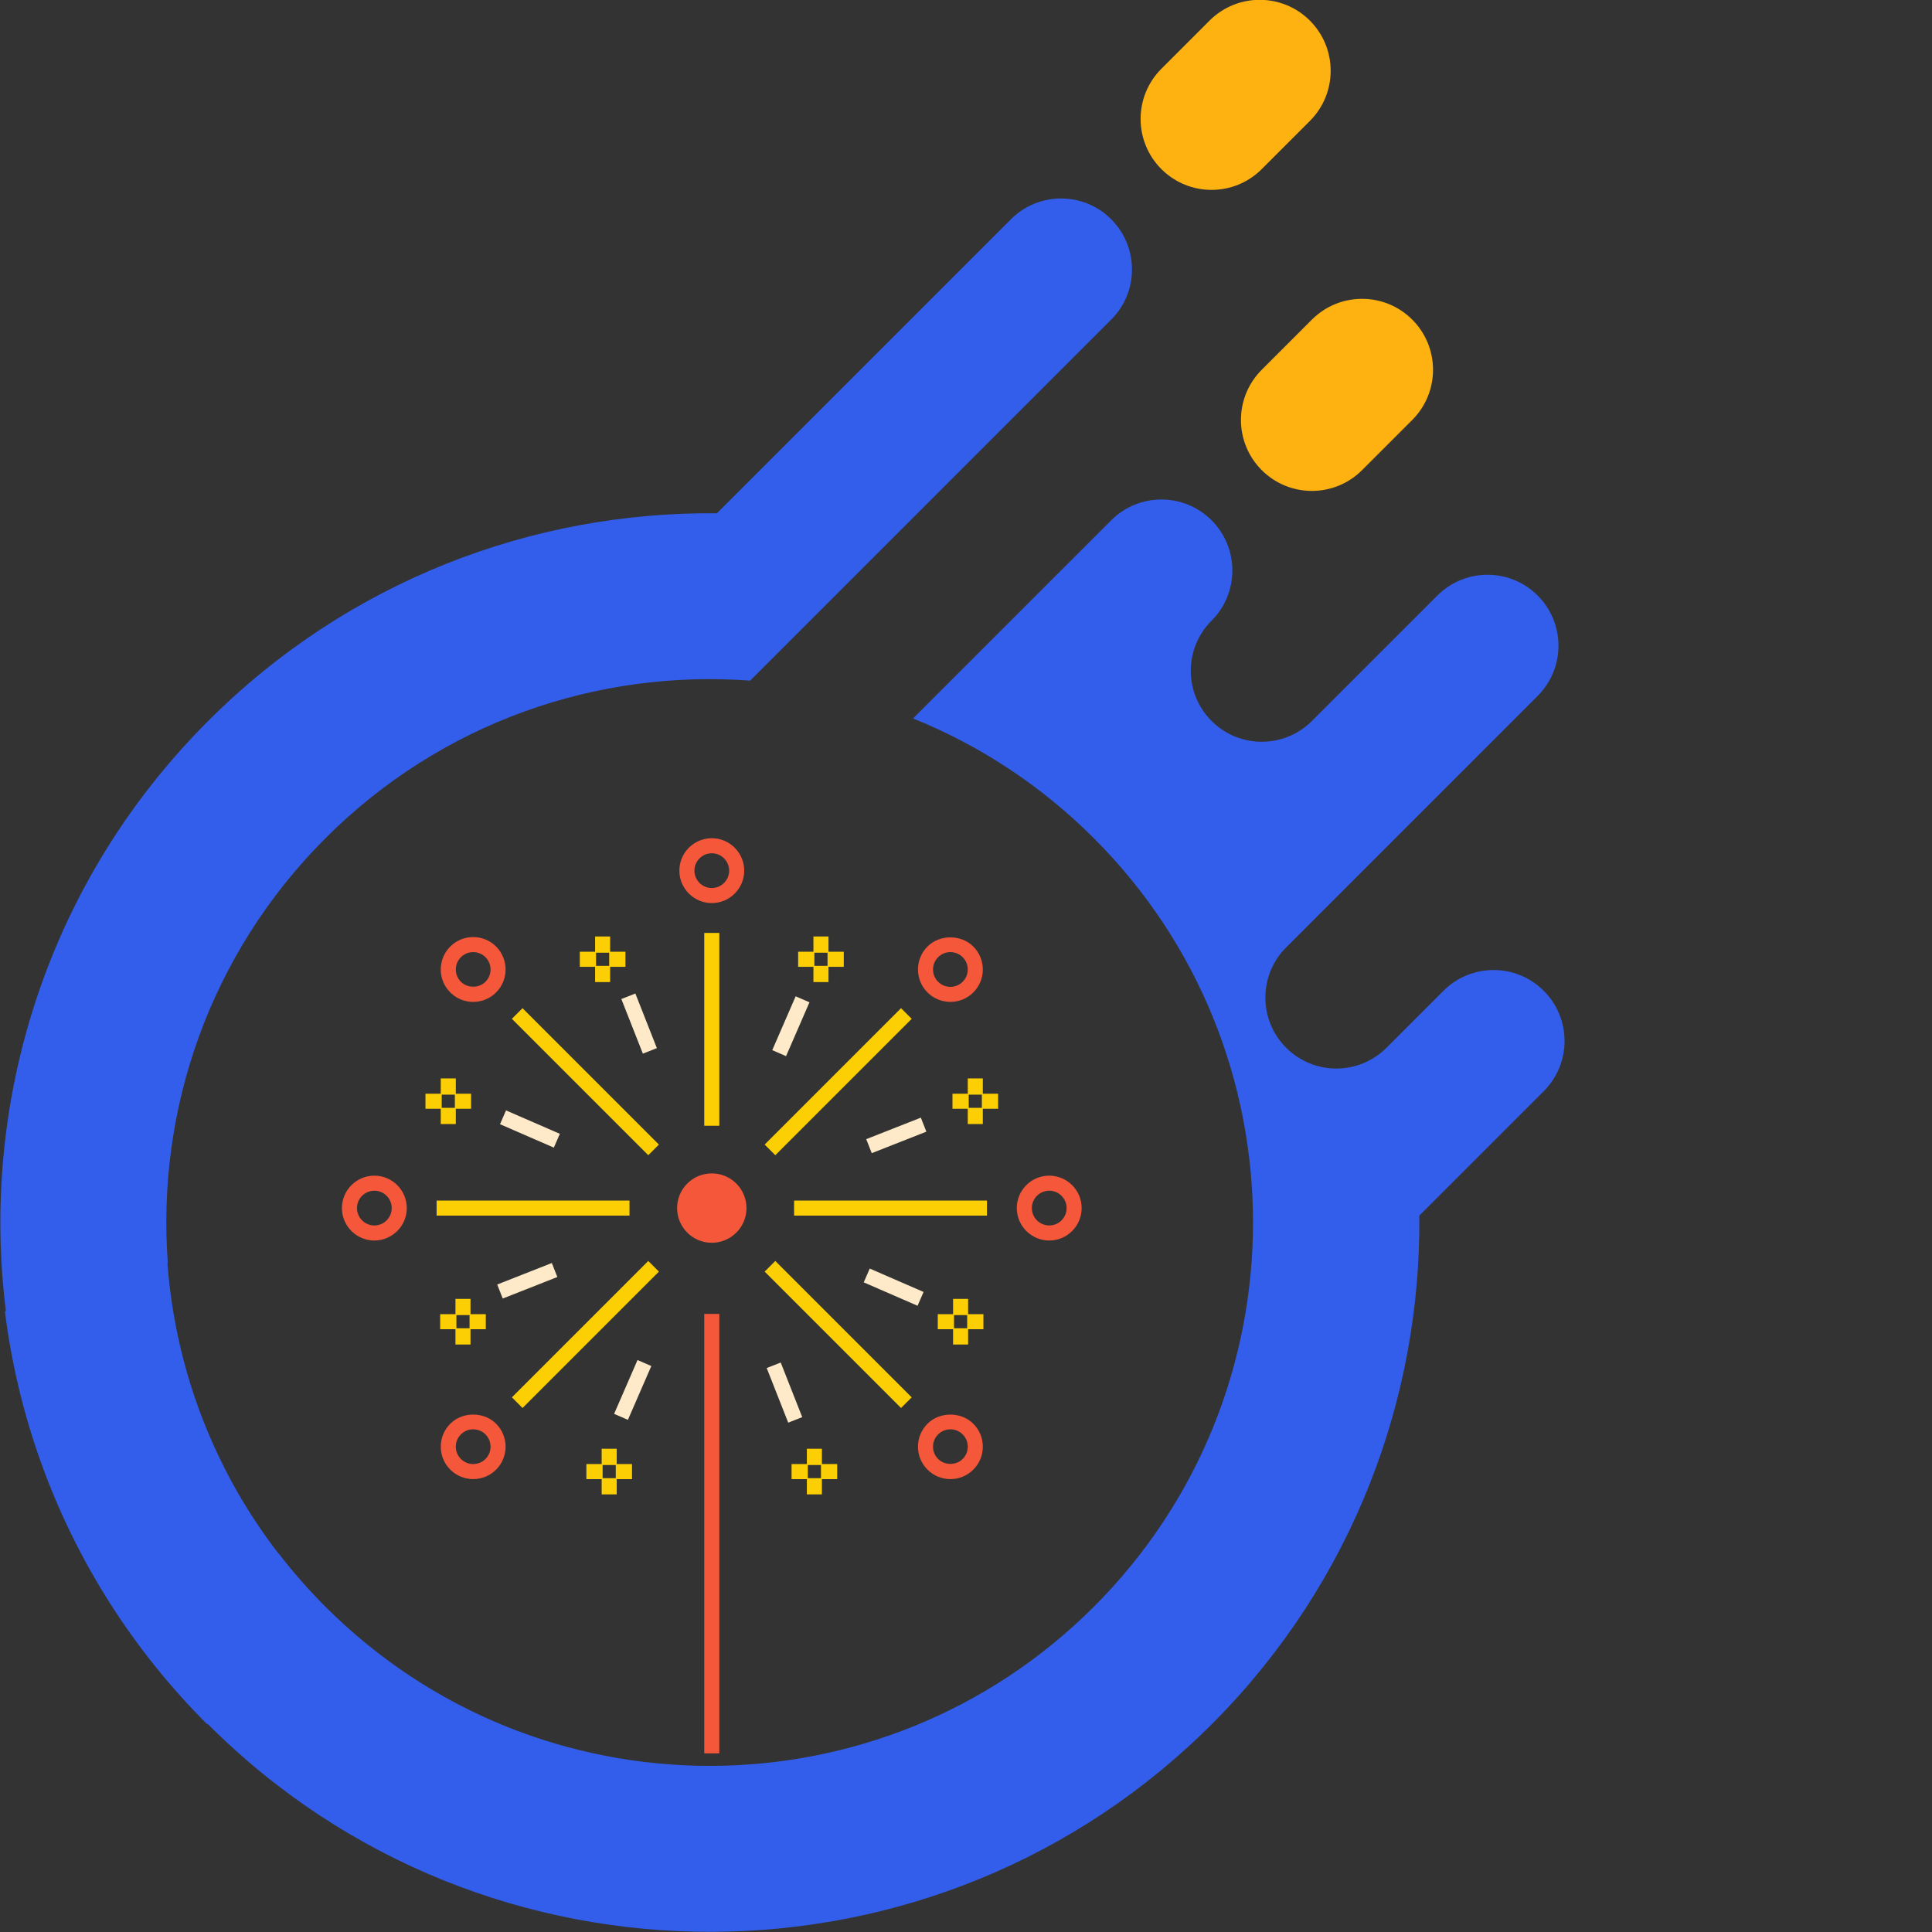 <?xml version="1.0" encoding="UTF-8" standalone="no" ?>
<!DOCTYPE svg PUBLIC "-//W3C//DTD SVG 1.1//EN" "http://www.w3.org/Graphics/SVG/1.1/DTD/svg11.dtd">
<svg xmlns="http://www.w3.org/2000/svg" xmlns:xlink="http://www.w3.org/1999/xlink" version="1.1" width="228" height="228" viewBox="0 0 228 228" xml:space="preserve">
<rect x="0" y="0" width="228" height="228" fill="#333333" stroke="none"/>
<desc>Created with Fabric.js 4.6.0</desc>
<defs>
</defs>
<g transform="matrix(0.38 0 0 0.38 92.34 113.98)" id="bNwhWO9lBgLThS5OA-Af0"  >
<g style="" vector-effect="non-scaling-stroke"   >
		<g transform="matrix(1 0 0 1 156.63 -223.75)" id="Q3lD6IQ0caLv6HJR7uKVw"  >
<path style="stroke: none; stroke-width: 1; stroke-dasharray: none; stroke-linecap: butt; stroke-dashoffset: 0; stroke-linejoin: miter; stroke-miterlimit: 4; fill: rgb(254,178,17); fill-rule: nonzero; opacity: 1;" vector-effect="non-scaling-stroke"  transform=" translate(-456.63, -76.25)" d="M 464.424 99.312 C 473.029 90.707 486.981 90.707 495.586 99.312 L 495.586 99.312 C 504.191 107.917 504.191 121.869 495.586 130.474 L 480.005 146.055 C 471.4 154.66 457.448 154.66 448.843 146.055 L 448.843 146.055 C 440.238 137.45 440.238 123.498 448.843 114.893 L 464.424 99.312 z M 448.843 52.569 L 463.797 37.615 C 472.402 29.01 472.402 15.058 463.797 6.453 L 463.797 6.453 C 455.192 -2.152 441.24 -2.152 432.635 6.453 L 417.681 21.407 C 409.076 30.012 409.076 43.964 417.681 52.569 C 426.286 61.174 440.238 61.174 448.843 52.569 z" stroke-linecap="round" />
</g>
		<g transform="matrix(1 0 0 1 0 30.85)" id="XeKuzRjGzehoOWiVfzBeb"  >
<path style="stroke: none; stroke-width: 1; stroke-dasharray: none; stroke-linecap: butt; stroke-dashoffset: 0; stroke-linejoin: miter; stroke-miterlimit: 4; fill: rgb(51,94,235); fill-rule: nonzero; opacity: 1;" vector-effect="non-scaling-stroke"  transform=" translate(-300, -330.85)" d="M 536.432 307.759 L 536.432 307.759 C 527.827 299.154 513.875 299.154 505.27 307.759 L 487.589 325.44 C 478.984 334.045 465.032 334.045 456.427 325.44 C 447.822 316.835 447.822 302.883 456.427 294.278 L 472.87 277.835 L 534.537 216.168 C 543.144 207.561 543.144 193.606 534.537 185.011 C 530.24 180.701 524.599 178.553 518.959 178.553 C 513.318 178.553 507.678 180.702 503.38 185.011 L 464.422 223.957 C 455.815 232.564 441.872 232.564 433.265 223.957 C 428.955 219.647 426.806 214.007 426.806 208.379 C 426.806 202.738 428.955 197.098 433.265 192.801 C 441.872 184.194 441.872 170.239 433.265 161.632 C 428.955 157.334 423.315 155.174 417.674 155.174 C 412.034 155.174 406.393 157.335 402.096 161.632 L 340.551 223.176 C 360.989 231.405 380.144 243.809 396.712 260.376 C 462.615 326.279 462.615 433.131 396.712 499.034 C 330.809 564.937 223.97 564.937 158.066 499.034 C 152.805 493.773 147.967 488.248 143.546 482.505 L 143.45 482.479 C 133.968 470.168 126.412 456.851 120.791 442.934 C 114.23 426.69 110.302 409.631 109.002 392.411 L 109.12 392.293 C 105.592 345.008 121.915 296.527 158.065 260.377 C 194.215 224.227 242.684 207.904 289.969 211.432 L 402.095 99.307 C 410.702 90.712 410.702 76.757 402.095 68.15 C 393.5 59.543 379.545 59.543 370.938 68.15 L 279.64 159.46 C 222.515 158.886 165.219 180.374 121.646 223.959 C 71.615 273.99 50.676 342.079 58.826 407.234 L 58.517 407.326 C 62.509 439.047 73.39 470.067 91.16 497.964 C 99.657 511.304 109.729 523.929 121.376 535.576 L 121.507 535.445 C 121.55 535.488 121.591 535.533 121.634 535.576 C 207.901 621.844 348.437 621.416 434.204 534.636 C 477.159 491.171 498.347 434.284 497.781 377.571 L 536.431 338.921 C 545.037 330.316 545.037 316.364 536.432 307.759 z" stroke-linecap="round" />
</g>
</g>
</g>
<g transform="matrix(0.18 0 0 0.18 84 152.92)" id="ZFEiwufZe43yi376VtXD7"  >
<g style="" vector-effect="non-scaling-stroke"   >
		<g transform="matrix(1 0 0 1 0 -57.51)" id="OfWrFtA2mPLiK0lVQBFIv"  >
<path style="stroke: none; stroke-width: 1; stroke-dasharray: none; stroke-linecap: butt; stroke-dashoffset: 0; stroke-linejoin: miter; stroke-miterlimit: 4; fill: rgb(254,234,200); fill-rule: nonzero; opacity: 1;" vector-effect="non-scaling-stroke"  transform=" translate(-300, -242.49)" d="M 254.81 141.239 L 240.706 105.433 L 249.893 101.814 L 263.996 137.62 L 254.81 141.239 z M 200.384 193.801 L 165.093 178.453 L 161.155 187.503 L 196.447 202.851 L 200.384 193.801 z M 198.745 287.688 L 195.126 278.501 L 159.32 292.605 L 162.939 301.792 L 198.745 287.688 z M 260.354 346.05 L 251.303 342.113 L 235.958 377.401 L 245.008 381.338 L 260.354 346.05 z M 359.297 379.555 L 345.193 343.752 L 336.006 347.371 L 350.11 383.174 L 359.297 379.555 z M 438.844 297.484 L 403.556 282.139 L 399.619 291.189 L 434.907 306.534 L 438.844 297.484 z M 440.68 192.386 L 437.061 183.2 L 401.255 197.303 L 404.874 206.49 L 440.68 192.386 z M 364.041 107.587 L 354.99 103.649 L 339.645 138.941 L 348.695 142.878 L 364.041 107.587 z" stroke-linecap="round" />
</g>
		<g transform="matrix(1 0 0 1 0 -53.85)" id="LbHjv8Ew9RbdAldZUzbbm"  >
<path style="stroke: none; stroke-width: 1; stroke-dasharray: none; stroke-linecap: butt; stroke-dashoffset: 0; stroke-linejoin: miter; stroke-miterlimit: 4; fill: rgb(251,207,3); fill-rule: nonzero; opacity: 1;" vector-effect="non-scaling-stroke"  transform=" translate(-300, -246.15)" d="M 304.937 188.537 L 295.064 188.537 L 295.064 62.078 L 304.937 62.078 L 304.937 188.537 z M 265.339 200.852 L 175.918 111.43 L 168.936 118.412 L 258.357 207.833 L 265.339 200.852 z M 246.043 237.557 L 119.584 237.557 L 119.584 247.431 L 246.043 247.431 L 246.043 237.557 z M 265.339 284.14 L 258.358 277.158 L 168.937 366.58 L 175.919 373.561 L 265.339 284.14 z M 431.066 366.579 L 341.645 277.157 L 334.663 284.139 L 424.085 373.56 L 431.066 366.579 z M 480.416 237.557 L 353.957 237.557 L 353.957 247.431 L 480.416 247.431 L 480.416 237.557 z M 431.064 118.412 L 424.082 111.43 L 334.663 200.852 L 341.645 207.834 L 431.064 118.412 z M 376.511 64.41 L 366.637 64.41 L 366.637 75.062 L 376.511 75.062 L 376.511 64.41 z M 376.511 83.681 L 366.637 83.681 L 366.637 94.33 L 376.511 94.33 L 376.511 83.681 z M 367.265 74.435 L 356.613 74.435 L 356.613 84.309 L 367.265 84.309 L 367.265 74.435 z M 386.535 74.435 L 375.883 74.435 L 375.883 84.309 L 386.535 84.309 L 386.535 74.435 z M 477.697 157.481 L 467.824 157.481 L 467.824 168.13 L 477.697 168.13 L 477.697 157.481 z M 477.697 176.752 L 467.824 176.752 L 467.824 187.401 L 477.697 187.401 L 477.697 176.752 z M 468.451 167.503 L 457.799 167.503 L 457.799 177.377 L 468.451 177.377 L 468.451 167.503 z M 487.719 167.503 L 477.07 167.503 L 477.07 177.377 L 487.718 177.377 L 487.718 167.503 z M 468.063 302.01 L 458.189 302.01 L 458.189 312.662 L 468.063 312.662 L 468.063 302.01 z M 468.063 321.28 L 458.189 321.28 L 458.189 331.932 L 468.063 331.932 L 468.063 321.28 z M 458.816 312.034 L 448.164 312.034 L 448.164 321.908 L 458.816 321.908 L 458.816 312.034 z M 478.087 312.034 L 467.435 312.034 L 467.435 321.908 L 478.087 321.908 L 478.087 312.034 z M 372.201 400.293 L 362.328 400.293 L 362.328 410.945 L 372.201 410.945 L 372.201 400.293 z M 372.201 419.564 L 362.328 419.564 L 362.328 430.215 L 372.201 430.215 L 372.201 419.564 z M 362.955 410.318 L 352.304 410.318 L 352.304 420.191 L 362.955 420.191 L 362.955 410.318 z M 382.223 410.318 L 371.575 410.318 L 371.575 420.191 L 382.223 420.191 L 382.223 410.318 z M 233.363 64.41 L 223.489 64.41 L 223.489 75.062 L 233.363 75.062 L 233.363 64.41 z M 233.363 83.681 L 223.489 83.681 L 223.489 94.33 L 233.363 94.33 L 233.363 83.681 z M 243.388 74.435 L 232.736 74.435 L 232.736 84.309 L 243.388 84.309 L 243.388 74.435 z M 224.117 74.435 L 213.468 74.435 L 213.468 84.309 L 224.117 84.309 L 224.117 74.435 z M 132.176 157.481 L 122.302 157.481 L 122.302 168.13 L 132.176 168.13 L 132.176 157.481 z M 132.176 176.752 L 122.302 176.752 L 122.302 187.401 L 132.176 187.401 L 132.176 176.752 z M 142.2 167.503 L 131.551 167.503 L 131.551 177.377 L 142.2 177.377 L 142.2 167.503 z M 122.93 167.503 L 112.28 167.503 L 112.28 177.377 L 122.929 177.377 L 122.929 167.503 z M 141.812 302.01 L 131.938 302.01 L 131.938 312.662 L 141.812 312.662 L 141.812 302.01 z M 141.812 321.28 L 131.938 321.28 L 131.938 331.932 L 141.812 331.932 L 141.812 321.28 z M 151.836 312.034 L 141.187 312.034 L 141.187 321.908 L 151.836 321.908 L 151.836 312.034 z M 132.565 312.034 L 121.916 312.034 L 121.916 321.908 L 132.565 321.908 L 132.565 312.034 z M 237.672 400.293 L 227.798 400.293 L 227.798 410.945 L 237.672 410.945 L 237.672 400.293 z M 237.672 419.564 L 227.798 419.564 L 227.798 430.215 L 237.672 430.215 L 237.672 419.564 z M 247.696 410.318 L 237.047 410.318 L 237.047 420.191 L 247.696 420.191 L 247.696 410.318 z M 228.426 410.318 L 217.777 410.318 L 217.777 420.191 L 228.426 420.191 L 228.426 410.318 z" stroke-linecap="round" />
</g>
		<g transform="matrix(1 0 0 1 0 0)" id="a-62kQtThAbXTisY645ls"  >
<path style="stroke: none; stroke-width: 1; stroke-dasharray: none; stroke-linecap: butt; stroke-dashoffset: 0; stroke-linejoin: miter; stroke-miterlimit: 4; fill: rgb(244,87,58); fill-rule: nonzero; opacity: 1;" vector-effect="non-scaling-stroke"  transform=" translate(-300, -300)" d="M 304.937 600 L 295.064 600 L 295.064 311.889 L 304.937 311.889 L 304.937 600 z M 300 219.747 C 287.437 219.747 277.252 229.932 277.252 242.496 C 277.252 255.06 287.437 265.244 300 265.244 C 312.564 265.244 322.749 255.059 322.749 242.496 C 322.749 229.933 312.564 219.747 300 219.747 z M 321.262 21.265 C 321.262 9.539 311.723 0 300 0 C 288.277 0 278.738 9.539 278.738 21.265 C 278.738 32.988 288.277 42.527 300 42.527 C 311.723 42.527 321.262 32.987 321.262 21.265 z M 311.388 21.265 C 311.388 27.545 306.281 32.653 300 32.653 C 293.719 32.653 288.612 27.546 288.612 21.265 C 288.612 14.984 293.72 9.874 300 9.874 C 306.28 9.874 311.388 14.984 311.388 21.265 z M 158.602 101.096 C 166.888 92.807 166.888 79.32 158.602 71.028 L 158.599 71.025 C 150.305 62.731 136.814 62.742 128.532 71.025 C 124.515 75.042 122.305 80.382 122.305 86.06 C 122.305 91.742 124.518 97.079 128.532 101.092 C 132.548 105.109 137.886 107.321 143.567 107.321 C 149.245 107.322 154.585 105.112 158.602 101.096 z M 151.62 78.008 C 156.06 82.45 156.06 89.674 151.62 94.114 C 147.32 98.42 139.818 98.42 135.511 94.114 C 133.361 91.963 132.176 89.103 132.176 86.06 C 132.176 83.018 133.361 80.158 135.514 78.007 C 137.733 75.786 140.65 74.675 143.567 74.675 C 146.481 74.676 149.398 75.787 151.62 78.008 z M 100.032 242.494 C 100.032 230.771 90.493 221.232 78.77 221.232 C 67.044 221.232 57.505 230.771 57.505 242.494 C 57.505 254.22 67.044 263.759 78.77 263.759 C 90.493 263.759 100.032 254.22 100.032 242.494 z M 90.158 242.494 C 90.158 248.774 85.051 253.885 78.77 253.885 C 72.489 253.885 67.379 248.775 67.379 242.494 C 67.379 236.213 72.489 231.106 78.77 231.106 C 85.051 231.106 90.158 236.213 90.158 242.494 z M 158.602 413.963 C 166.888 405.671 166.888 392.184 158.602 383.895 C 150.563 375.857 136.556 375.862 128.534 383.895 C 124.517 387.913 122.305 393.249 122.305 398.93 C 122.305 404.609 124.515 409.949 128.532 413.965 C 132.676 418.107 138.121 420.181 143.565 420.181 C 149.009 420.181 154.455 418.106 158.602 413.963 z M 151.62 390.877 C 156.06 395.316 156.06 402.543 151.623 406.983 C 147.18 411.425 139.951 411.425 135.514 406.983 C 133.361 404.833 132.176 401.972 132.176 398.929 C 132.176 395.887 133.361 393.027 135.511 390.876 L 135.514 390.873 C 137.664 388.723 140.525 387.538 143.567 387.538 C 146.609 387.539 149.47 388.724 151.62 390.877 z M 471.465 413.963 C 475.483 409.945 477.695 404.609 477.695 398.93 C 477.695 393.249 475.482 387.912 471.468 383.898 C 463.432 375.86 449.427 375.868 441.403 383.895 C 437.386 387.913 435.174 393.249 435.174 398.93 C 435.174 404.609 437.385 409.946 441.401 413.959 C 445.418 417.977 450.755 420.189 456.436 420.189 C 462.114 420.189 467.451 417.977 471.465 413.963 z M 464.489 390.877 C 466.639 393.027 467.824 395.888 467.824 398.93 C 467.824 401.97 466.639 404.83 464.486 406.984 C 460.182 411.284 452.68 411.284 448.382 406.984 L 448.379 406.981 C 446.229 404.831 445.044 401.97 445.044 398.93 C 445.044 395.888 446.229 393.028 448.382 390.874 C 450.532 388.724 453.393 387.539 456.435 387.539 C 459.476 387.539 462.336 388.724 464.489 390.877 z M 542.494 242.494 C 542.494 230.771 532.955 221.232 521.232 221.232 C 509.505 221.232 499.967 230.771 499.967 242.494 C 499.967 254.22 509.505 263.759 521.232 263.759 C 532.955 263.759 542.494 254.22 542.494 242.494 z M 532.62 242.494 C 532.62 248.774 527.513 253.885 521.232 253.885 C 514.951 253.885 509.841 248.775 509.841 242.494 C 509.841 236.213 514.95 231.106 521.232 231.106 C 527.513 231.106 532.62 236.213 532.62 242.494 z M 471.469 101.096 C 475.485 97.079 477.696 91.739 477.696 86.06 C 477.696 80.379 475.483 75.041 471.469 71.028 C 463.439 62.998 449.434 62.989 441.399 71.025 C 433.113 79.314 433.113 92.801 441.401 101.096 C 445.546 105.24 450.991 107.311 456.434 107.311 C 461.879 107.312 467.324 105.237 471.469 101.096 z M 464.489 78.008 C 466.639 80.158 467.824 83.019 467.824 86.061 C 467.824 89.103 466.639 91.964 464.486 94.115 C 460.048 98.557 452.817 98.554 448.38 94.117 C 443.941 89.674 443.941 82.448 448.38 78.008 C 450.53 75.855 453.391 74.67 456.434 74.67 C 459.476 74.67 462.336 75.854 464.489 78.008 z" stroke-linecap="round" />
</g>
</g>
</g>
</svg>